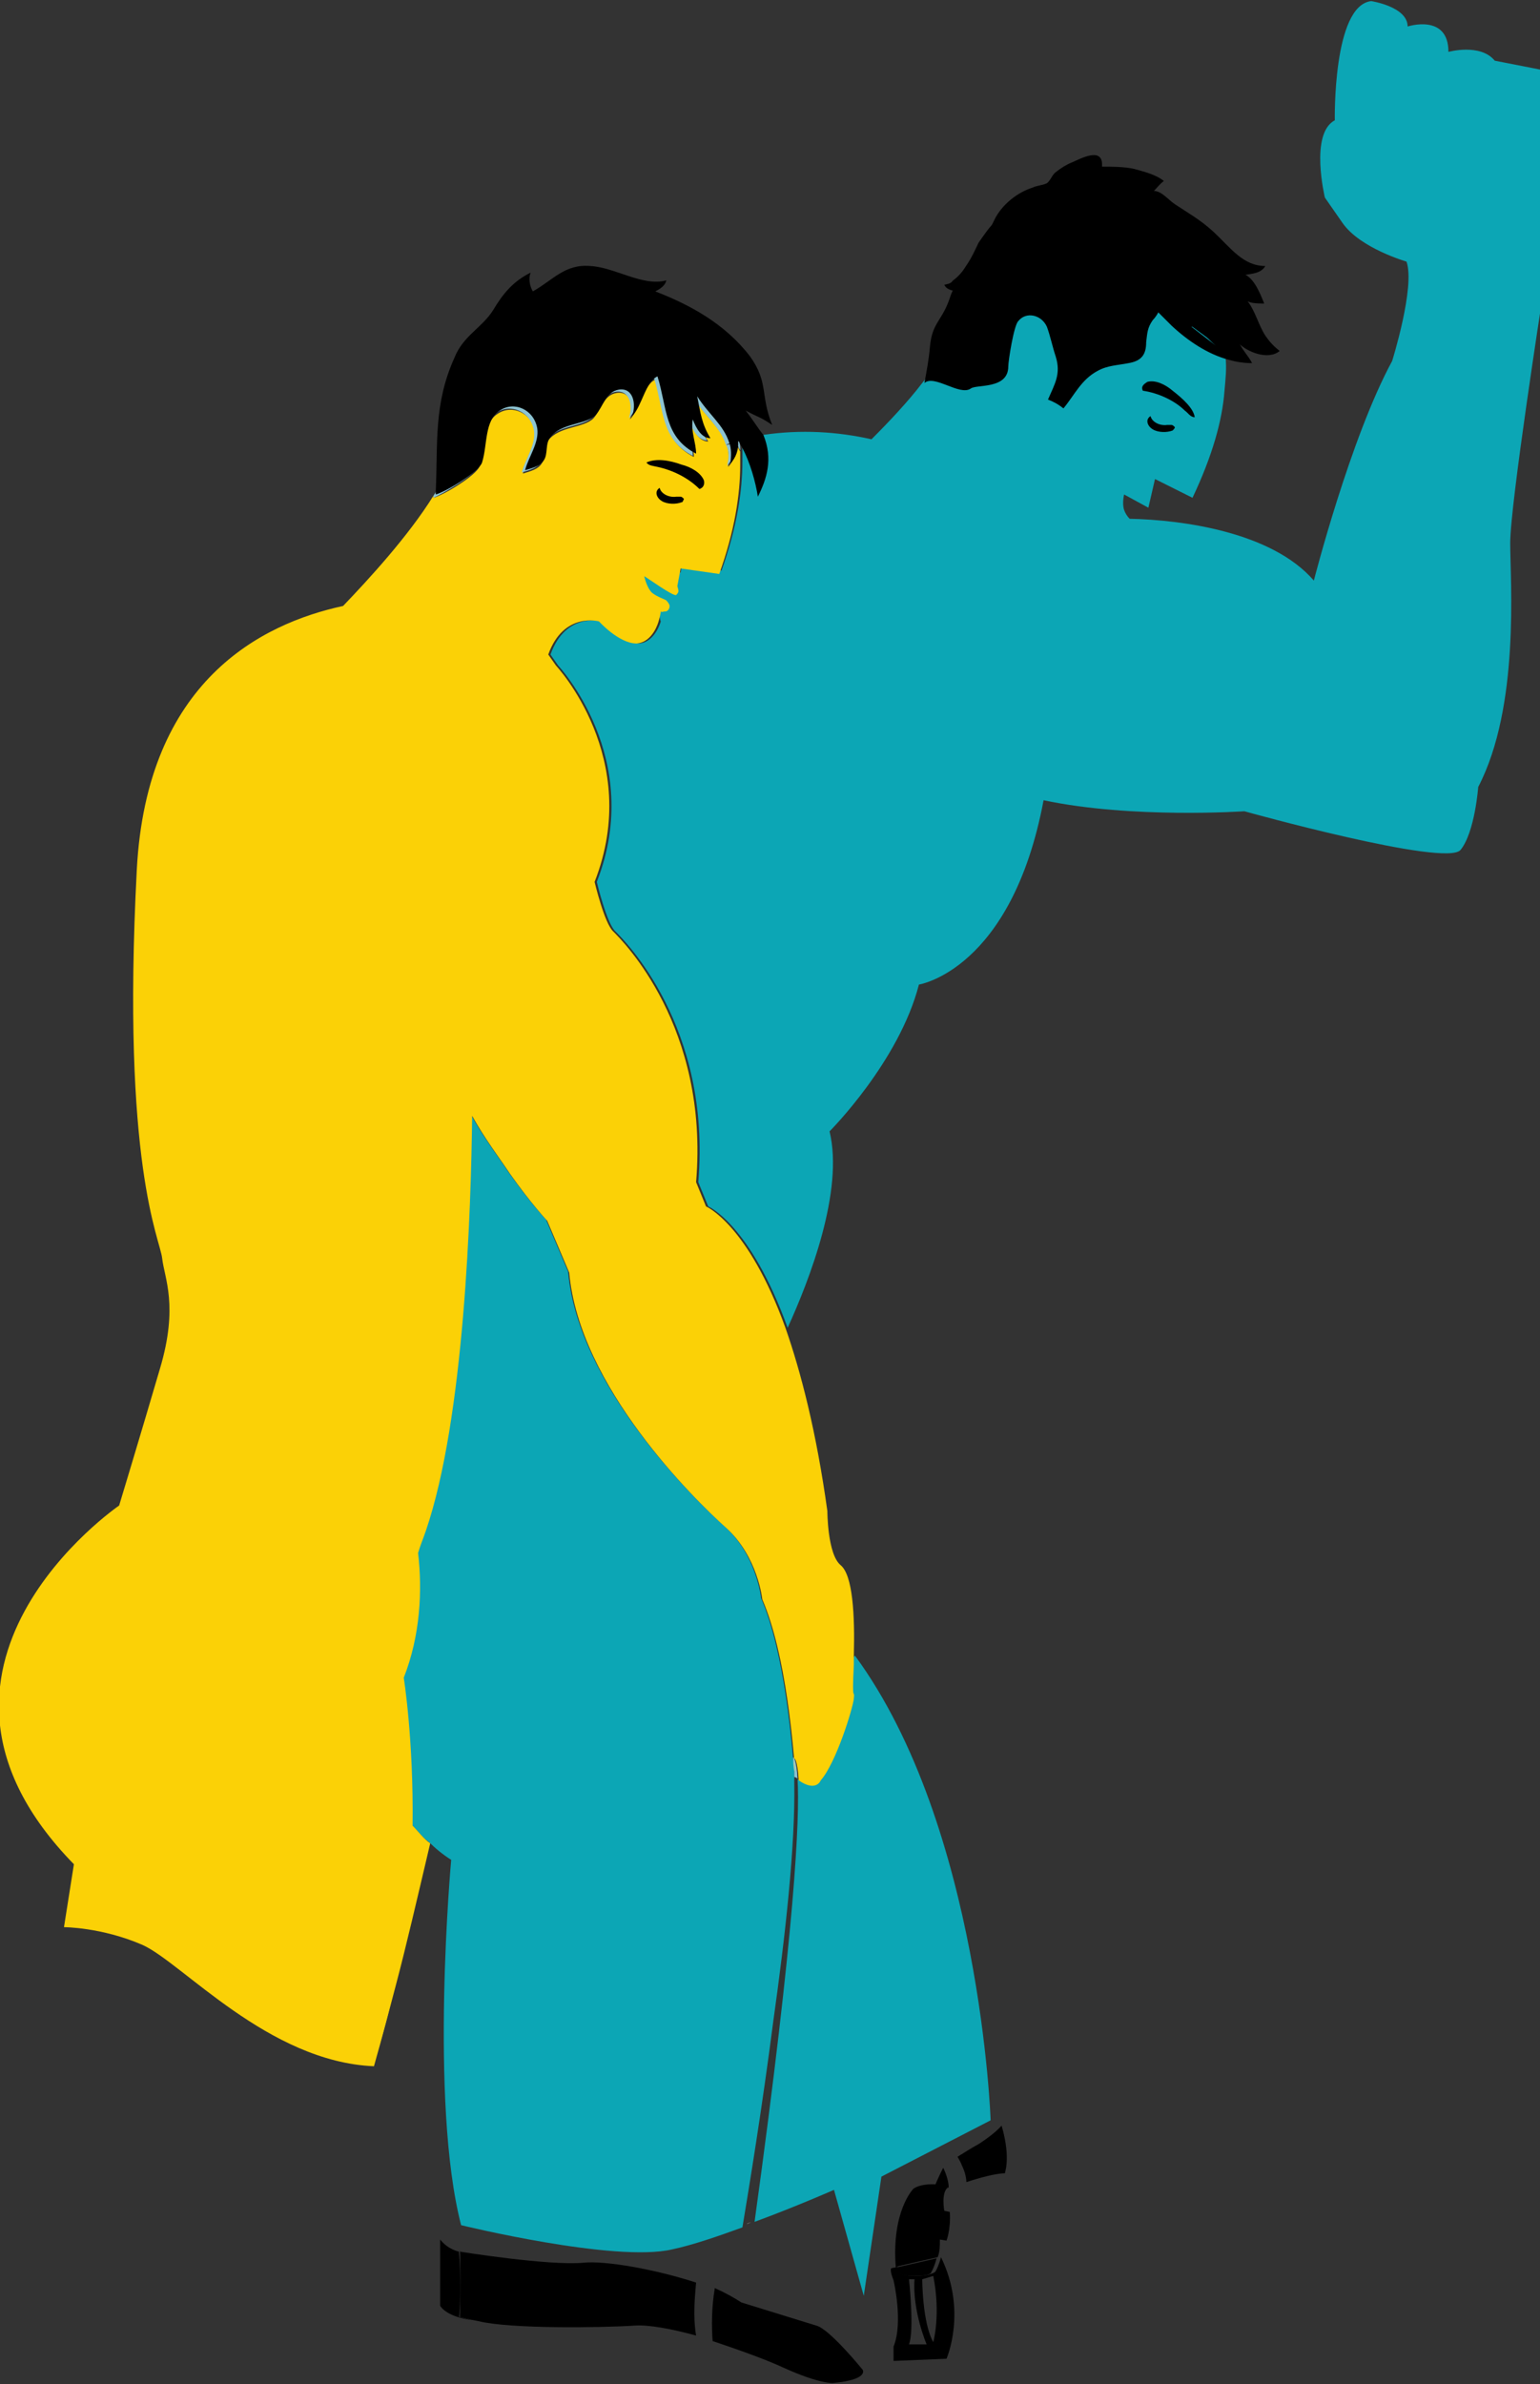 <svg xmlns="http://www.w3.org/2000/svg" viewBox="125.5 35 139.6 216"><rect x="125.5" y="35" width="139.6" height="216" fill="#333333" stroke="none"/><path fill="#0CA6B5" d="M265.1 41.3l-4.1-.8c-1.3-1.6-4.2-.8-4.2-.8 0-3.5-3.7-2.3-3.7-2.3 0-1.8-3.3-2.3-3.3-2.3-3.5.4-3.3 10.8-3.3 10.8-2.3 1.2-.9 7-.9 7l1.6 2.3c1.6 2.3 5.8 3.5 5.8 3.5.8 2.3-1.3 9-1.3 9-3.8 7-7.1 19.9-7.1 19.9-3.8-4.4-11.9-5.5-16.7-5.6-.2-.2-.4-.5-.5-.8-.2-.6 0-1.4 0-1.4l2.2 1.2.6-2.6 3.4 1.7c1.8-3.8 2.7-7 2.9-9.7.1-1.1.2-2 .1-3-.4-6.8-4.5-9.8-4.5-9.8s-7.7-5.3-12.7-3.9c-.5.2-.9.3-1.4.6-2.8 1.8-5.2 8-6.3 11-.1.2-.1.3-.2.4-.5 1.3-1.3 2.7-2.4 4-1.3 1.7-3 3.5-4.6 5.1-3.1-.7-6.4-.9-9.8-.4-.7.1-1.3.2-2 .4 0 .2 0 .5.1.8v1.2c0 2.7-.5 6-1.9 9.9l-3.5-1.4-.2 1.6c-.4-.5-1-.9-1.8-.9-1.3 0-2.3 1-2.3 2.3 0 1.2.9 2.2 2.2 2.3 0 .2 0 .5.1.7 0 0-.5 1.9-2 2-1.6 0-3.4-2-3.4-2s-3.2-.9-4.6 3c.2.3.5.7.7 1 0 0 7.9 8.4 3.5 19.6 0 0 .9 3.8 1.7 4.5.8.8 8.7 8.6 7.5 22.7l.9 2.2s3.8 1.6 7.2 11c2-4.4 5.1-12.4 3.8-17.8 0 0 6.3-6.3 8.1-13.3 0 0 8.4-1.3 11.3-16.7 8 1.7 18.2 1 18.2 1s18.3 5.1 19.6 3.5c1.3-1.6 1.6-5.7 1.6-5.7 3.8-7.3 2.9-18.6 2.9-22.1s2.9-22.1 2.9-22.1l-.2-20.8z"/><path fill="none" d="M210.1 247.2s.6-2.6 0-6l-1 .3s.1 3.9 1 5.7zM208.4 241.5h-.5s.5 4.6 0 5.9h1.6c-.1 0-1.3-3-1.1-5.9zM197.8 196.2c.2 3.5-.2 13.3-4 40.1-.1 0-.1.1-.2.1.1 0 .2-.1.3-.1 3.8-26.8 4.2-36.6 3.9-40.1z"/><path fill="none" d="M197.5 196.5c0 5.7-.8 13.7-1.8 21.3 1.1-7.5 1.9-15.6 1.8-21.3z"/><path fill="#0CA6B5" d="M197.5 196.5v-.5-.5 0c-.2-2.2-.8-10.6-3-15.7 0 0-.4-3.9-3.3-6.5s-13.3-12.8-14.2-23.1l-2-4.7s-1.5-1.6-3.4-4.3c-1-1.5-2.3-3.2-3.4-5.2-.1 8.5-.7 27.4-4.2 37.6-.2.6-.5 1.3-.7 2 .4 3.4.2 7.5-1.3 11.3 0 0 .9 5.6.8 13.4.5.5 1 1.2 1.6 1.6.5.5 1.2 1.1 2 1.6 0 0-2 21.9.9 33.1 0 0 13.9 3.4 19.1 2.2 1.9-.4 4.2-1.2 6.4-2 .6-3.6 1.8-10.9 2.8-18.7 1.1-7.8 2-15.9 1.9-21.6zM203 185c-.2.2-.2.5-.2.7-.2 3.9.1 2 0 3.1-.1.9-1.6 5.8-3 7.4 0 0-.4 1.1-2 0 .2 3.5-.2 13.3-3.9 40.1 3.8-1.4 7.2-2.9 7.2-2.9l2.7 9.6 1.6-10.8 9.9-5.1s-.9-26.6-12.3-42.1z"/><path fill="#FDFDFE" d="M197.5 196v-.5.5zM197.5 196.5v-.5.5zM197.8 196.2 193.2 236.5c.1-.1.3-.1.4-.2-.1.1-.2.1-.4.2z"/><path fill="#8DC4D2" d="M197.8 196.2c-.1-1.9-.4-2-.4-2 0 .4 0 .8.1 1.3v.5c.1 0 .3.1.3.2zM161.4 214.5c-1.2 4.6-2 7.4-2 7.4.8-2.4 1.4-4.9 2-7.4z"/><path d="M211.1 60.8c.1.2.2.3.4.4.1-.2.2-.5.4-.8-.2.3-.4.3-.8.4zM218.4 53.4zM218.4 53.4zM217.9 52.8zM217.9 52.8z"/><path d="M211.6 64.8c0 .2 0 .4-.1.5 1.2-3 3.5-9.2 6.3-11 .4-.3.9-.5 1.4-.6l-1.3-.9c.2.2.4.5.4.5-.9-.2-1.9 1.1-2.4 1.6-.7.6-1.2 1.4-1.7 2.1-.6 1.3-1.3 2.7-2.3 3.4-.2.2-.3.5-.4.8.4.2.9.2 1.3.2-.7.8-1 2.2-1.2 3.4zM232.6 64.3c.4.2.7.2.9.2l-14.2-10.8c-.5.2-.9.3-1.4.6-2.8 1.8-5.2 8-6.3 11-.1.8-.2 1.7-.7 2.1 1.1 0 1.7.2 2.7-.6.7-.5 1.6-2.2 2-3.1.8-.2 1.6-.9 2.3-1.2.5-.5 1.5-1 2.2-1.4.5-.2 2.3-1.3 3.1-1.4.3-.1.6-.1.9 0 1.4.2 2.9 1.1 4.2 2 .7.5 1.3.9 1.9 1.6.1-.2.2-.3.3-.4.7.4 1.2 1.1 2.1 1.4z"/><path d="M241.5 66.8c-.5-.4-.9-.8-1.3-1.4-.6-.9-.9-2.2-1.6-3.1.4.2 1 .2 1.5.2-.4-1-.9-2.2-1.7-2.6.5-.1 1.4-.1 1.8-.8-2 0-3.1-1.6-4.7-3.1-1.2-1.1-2.3-1.7-3.5-2.5-.6-.4-1.2-1.2-1.9-1.2.3-.3.5-.6.9-.9-.7-.6-2-.9-2.7-1.1-.9-.2-2-.2-2.9-.2v-.2c0-1.6-2-.5-2.7-.2-.5.2-1 .5-1.5.9-.3.2-.5.8-.8 1-.4.2-.9.2-1.3.4-1.3.4-2.8 1.5-3.5 3-.3.6-.6 1.3-.9 2-.1.1-.1.2-.2.2-.8 1-1.6 2-2.1 3.1-.2.2-.3.5-.4.8-.2.3-.3.6-.4.9-.7 2.1-1.6 2.2-1.8 4.4-.1 1.2-.3 2.2-.5 3.3.9-.8 3.2 1.2 4.2.5.5-.4 3.4.1 3.4-2 0-.5.5-3.7.9-4.1.7-.9 2.1-.6 2.6.5.3.8.5 1.8.8 2.7.5 1.6-.1 2.5-.7 3.9.5.2.9.4 1.4.8 1-1.2 1.6-2.6 3.1-3.4.9-.5 1.8-.5 2.8-.7 1.2-.2 1.6-.8 1.6-1.9.1-.8.1-1.3.6-2 .2-.2.4-.5.5-.7l1.2 1.2c1.5 1.4 3.3 2.6 5.2 3.1.7.2 1.4.3 2.1.3-.3-.6-.8-1.1-1.1-1.7.6.6 2.5 1.5 3.6.6zm-23.1-13.4zm15.1 11.2c.2 0 .4.1.5.2.6.4 1.1 1 1.7 1.5l-2.2-1.7z"/><path d="M234.1 64.8c-.2-.2-.4-.2-.5-.2l2.3 1.7c-.7-.4-1.2-1-1.8-1.5z"/><path d="M234.1 64.8c-.2-.2-.4-.2-.5-.2l2.3 1.7c-.7-.4-1.2-1-1.8-1.5z"/><path fill="#8DC4D2" d="M192.1 75.1s.1 0 0 0c.1 0 0 0 0 0zM185.9 89.2z"/><path fill="#FBD106" d="M185.9 89.4c.2.2.3.4.3.5 0 .3-.2.5-.4.5-.3 0-.2.1-.4 0 0 .2-.2.9-.2.9s-.5 1.9-2 2c-1.6 0-3.4-2-3.4-2s-3.2-.9-4.6 3c.2.3.5.7.7 1 0 0 7.9 8.4 3.5 19.6 0 0 .9 3.8 1.7 4.5.8.8 8.7 8.6 7.5 22.7l.9 2.2s3.8 1.6 7.2 11c1.4 4 2.8 9.4 3.8 16.6 0 0 0 3.9 1.2 4.9 1.1.9 1.3 4.5 1.2 8.2v.8c-.2 3.9.1 2 0 3.1-.1.9-1.6 5.8-3 7.4 0 0-.4 1.1-2 0-.1-1.9-.4-2-.4-2 0 .4 0 .8.1 1.3-.2-2.2-.8-10.6-3-15.7 0 0-.4-3.9-3.3-6.5s-13.3-12.8-14.2-23.1l-2-4.7s-1.5-1.6-3.4-4.3c-1-1.5-2.3-3.2-3.4-5.2-.1 8.5-.7 27.4-4.2 37.6-.2.6-.5 1.3-.7 2 .4 3.4.2 7.5-1.3 11.3 0 0 .9 5.6.8 13.4.5.5 1 1.2 1.6 1.6-1.2 5.1-2.2 9.4-3.1 12.8-1.2 4.6-2 7.4-2 7.4-9.6-.4-17.4-9.4-21-11-3.7-1.6-7.1-1.6-7.1-1.6l.9-5.7c-17.4-17.8 4.1-32.5 4.1-32.5s2-6.6 3.7-12.4c1.7-5.7.4-8.2.2-10-.2-1.8-3.7-8.4-2.3-35.2.9-17.1 11.3-22.3 18.7-23.9 2.3-2.4 5.9-6.3 8.2-10v.2c.8-.2 3.9-2 4.2-2.9.5-1.6.2-3.8 1.6-4.7 1.3-.9 3.1-.1 3.4 1.6.2 1.3-.8 2.6-1.1 3.8.7-.2 1.4-.4 1.7-.9.4-.6.1-1.5.6-2.1 1-1.3 3.2-1.1 4.1-2 .7-.8.9-2.1 2.1-2.3 1.3-.2 1.6 1.3 1.2 2.4.9-.9 1.2-3.1 2.3-3.6.9 2.9.6 5.5 3.5 7 0-1-.5-2-.3-3.1.3.8.8 1.7 1.6 1.7-.8-1.3-.9-2.3-1.2-3.8 1 1.6 2.4 2.6 2.9 4.2.2.5.2 1.2.1 1.9.5-.5.8-1.3.7-2.1.2.2.2.4.4.7v1.2c0 2.7-.5 6-1.9 9.9l-3.5-.5-.3 1.6c.1.4.2.5-.1.8-.2.2-2.7-1.6-2.9-1.7 0 0 .2 1 .7 1.5.5.4 1.2.6 1.3.7z"/><path fill="#8DC4D2" d="M168.9 77.1c.5-1.6.2-3.8 1.6-4.7 1.3-.9 3.1-.1 3.4 1.6.2 1.3-.8 2.6-1.1 3.8.7-.2 1.4-.4 1.7-.9.4-.6.1-1.5.6-2.1 1-1.3 3.2-1.1 4.1-2 .7-.8.9-2.1 2.1-2.3 1.3-.2 1.6 1.3 1.2 2.4.9-.9 1.2-3.1 2.3-3.6.9 2.9.6 5.5 3.5 7 0-1-.5-2-.3-3.1.3.8.8 1.7 1.6 1.7-.8-1.3-.9-2.3-1.2-3.8 1 1.6 2.4 2.6 2.9 4.2.2-.1.5-.2.8-.2.1 0 .2-.1.3-.1-.8-7.6-5.6-10.3-5.6-10.3s-9.9-5.4-14.3-1.9c-2.7 2.2-4.5 9.1-5.2 12-.4 1.6-1.3 3.3-2.5 5.1v.2c.7-.3 3.9-2.1 4.1-3zM192.2 75.1c.2.2.2.4.4.7 0-.2 0-.5-.1-.8-.1 0-.2.1-.3.1z"/><path fill="#8DC4D2" d="M191.4 77.2c.5-.5.8-1.3.7-2.1-.2.1-.5.2-.8.2.3.5.3 1.2.1 1.9z"/><path d="M193.1 72.2c1.3.7 1.2.5 2.4 1.3-1.1-2.7-.3-3.8-2-6.2-2.3-3-5.5-4.7-8.6-5.9.4-.2.9-.5 1-1-2.1.6-4.7-1.2-6.9-1.3-2.3-.2-3.4 1.3-5.2 2.3-.3-.5-.4-1.2-.2-1.7-1.6.8-2.5 1.9-3.4 3.4-1 1.6-2.7 2.3-3.5 4.3-1.9 4.2-1.5 7.7-1.7 12.2v.2c.8-.2 3.9-2 4.2-2.9.5-1.6.2-3.8 1.6-4.7 1.3-.9 3.1-.1 3.4 1.6.2 1.3-.8 2.6-1.1 3.8.7-.2 1.4-.4 1.7-.9.4-.6.1-1.5.6-2.1 1-1.3 3.2-1.1 4.1-2 .7-.8.9-2.1 2.1-2.3 1.3-.2 1.6 1.3 1.2 2.4.9-.9 1.2-3.1 2.3-3.6.9 2.9.6 5.5 3.5 7 0-1-.5-2-.3-3.1.3.8.8 1.7 1.6 1.7-.8-1.3-.9-2.3-1.2-3.8 1 1.6 2.4 2.6 2.9 4.2.2.5.2 1.2.1 1.9.5-.5.8-1.3.7-2.1.2.2.2.4.4.7.7 1.3 1.2 3.1 1.4 4.4.8-1.6 1.4-3.4.5-5.6-.5-.6-.9-1.3-1.6-2.2zM210.3 232.9s-1.3-.1-2 .4c0 0-2 2-1.6 7.1l.3-.1 3.5-.8c.2-.5.2-1 .2-1.6l.6.1s.4-1 .3-2.6l-.5-.1s-.3-1.6.3-2.1h.1c0-.5-.2-1.2-.5-1.8-.2.4-.4.8-.7 1.5zM208.4 241.2c-1.6 0-1.6-.6-1.6-.6v-.2l-.5.1s-.2.1.2 1.1c0 0 .9 3.8 0 6v1.3l4.8-.2s1.9-4.3-.5-9.2c-.2.8-.5 1.3-.5 1.3s-.3.4-1.9.4zm-.5 6.2c.5-1.3 0-5.9 0-5.9h.5c-.2 2.9 1.1 5.9 1.1 5.9h-1.6zm2.2-.2c-1-1.8-1-5.7-1-5.7l1-.3c.7 3.5 0 6 0 6z"/><path d="M206.7 240.4v.2s0 .6 1.6.6 1.6-.3 1.6-.3.3-.5.5-1.3l-3.5.8h-.2z"/><g><path fill="none" d="M213 232.8c-.7.2-1.2.4-1.4.5.2-.1.8-.3 1.4-.5zM212.2 230.4c.1.2.3.5.4.8-.1-.3-.2-.6-.4-.8z"/><path d="M216.3 227.6c0-.1-.2.4-2 1.6-.9.5-1.5.9-2 1.2.1.2.3.5.4.8.2.4.4 1 .4 1.5 1.2-.4 2.7-.8 3.5-.8-.1.1.6-1.2-.3-4.3z"/><path fill="#FFF" d="M211.6 233.2"/></g><path d="M203.7 249.7s-3-3.7-4.2-4c-1.3-.4-6.8-2.1-6.8-2.1-.6-.4-1.5-.9-2.4-1.3-.3 1.7-.3 3.5-.2 4.8 2.4.8 4.9 1.7 6.4 2.4 3.3 1.5 4.5 1.4 4.5 1.4 3.3-.3 2.7-1.2 2.7-1.2zM167.2 244.9l1.2.3-1.2-6.3c.1 1.9 0 6 0 6z"/><g><path d="M188.6 241.8c-3.7-1.2-8.2-2-10.2-1.8-3.1.3-11.2-1-11.2-1 .1 1.9 0 5.9 0 5.9l1.2.3.5.1c2.8.7 11 .6 14.1.4 1.3-.1 3.4.3 5.6.9-.3-1.8-.1-3.6 0-4.8zM167.1 239s-1-.2-1.7-1.1v6s.5 1 2.9 1.3l-1.2-.3c.1 0 .2-4.1 0-5.9z"/></g><path d="M229.1 70.4c-.2-.4.1-.6.4-.8.7-.2 1.6.2 2.3.8.9.7 1.9 1.6 2 2.4-.4 0-.6-.4-.9-.6-.9-.9-2.4-1.6-3.8-1.8zM185.1 77.3c-.4-.1-.8-.1-1-.4.9-.4 2.1-.2 3.2.2.8.2 1.7.7 2 1.4.1.3 0 .7-.4.8-1-1-2.4-1.7-3.8-2zM231.8 74c-.5.2-1.3.2-1.8-.1-.5-.3-.7-.9-.2-1.2.1.5.8.9 1.5.8h.4c.1 0 .2.1.3.2 0 .1-.1.2-.2.3zM187.3 80.5c-.5.2-1.3.2-1.8-.1-.5-.3-.7-.9-.2-1.2.1.5.8.9 1.5.8h.4c.1 0 .2.1.3.2-.1.2-.1.3-.2.3z"/></svg>